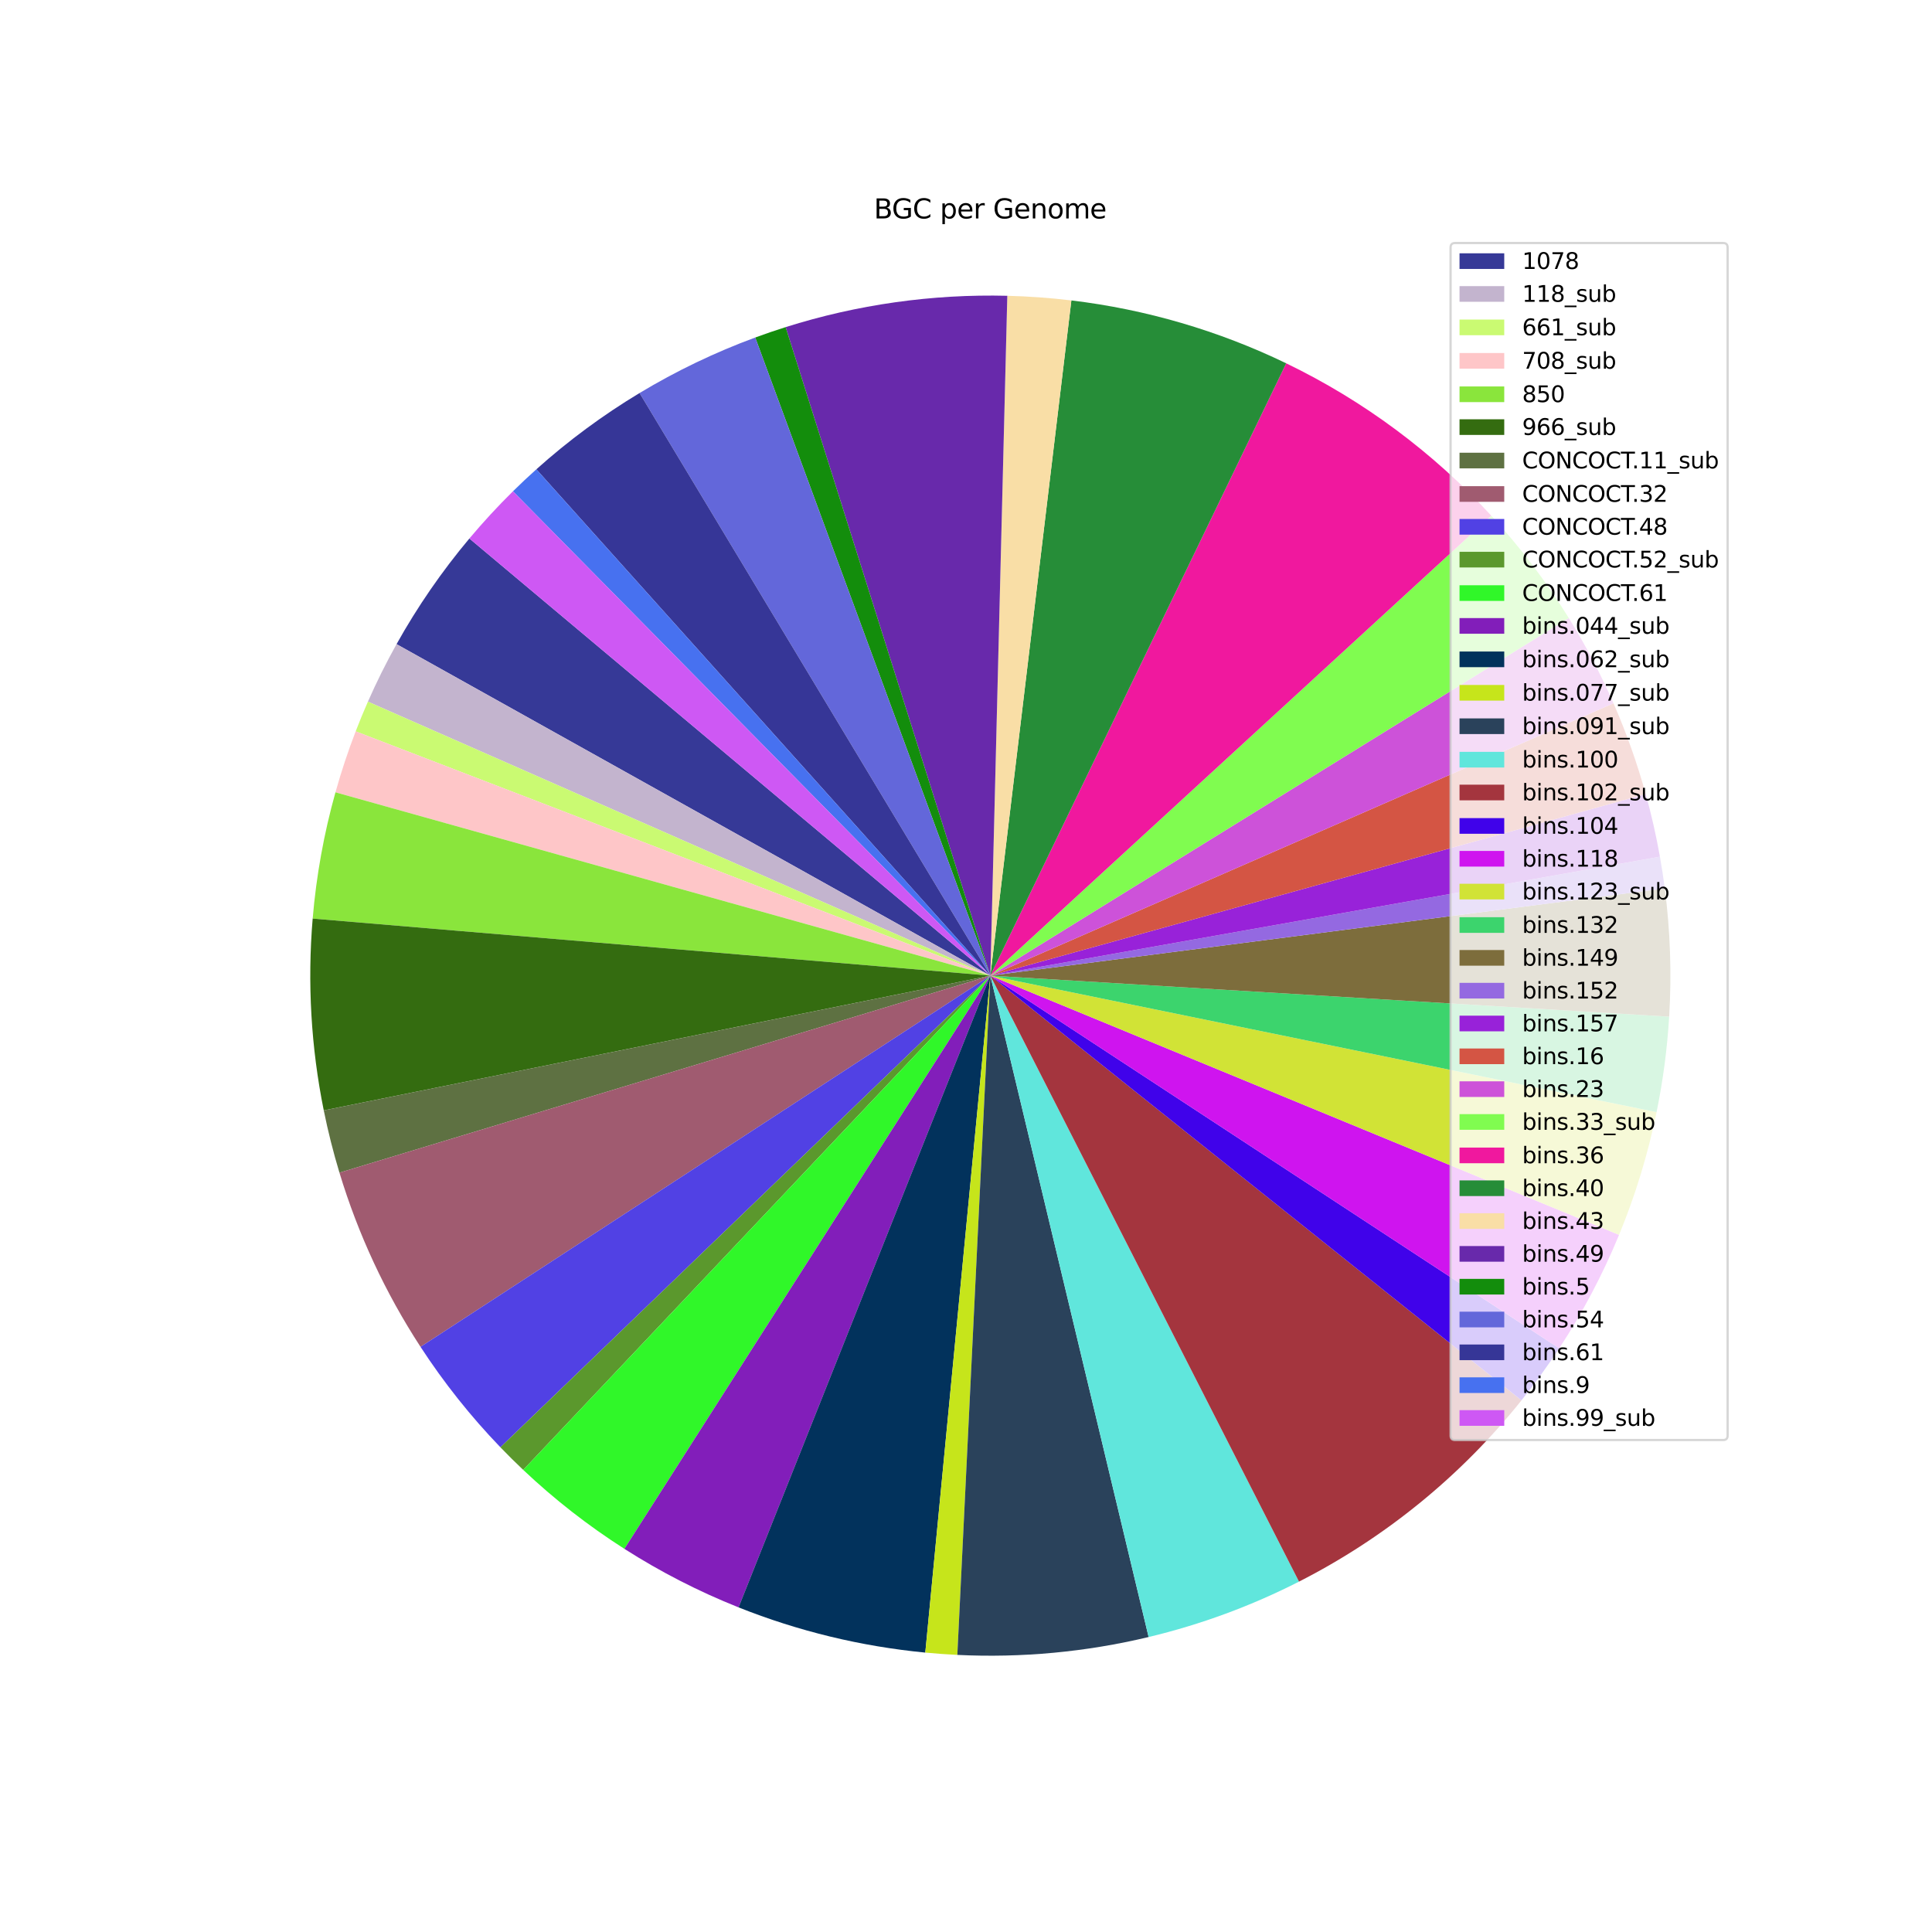 <?xml version="1.0" encoding="utf-8" standalone="no"?>
<!DOCTYPE svg PUBLIC "-//W3C//DTD SVG 1.1//EN"
  "http://www.w3.org/Graphics/SVG/1.1/DTD/svg11.dtd">
<svg xmlns:xlink="http://www.w3.org/1999/xlink" width="864pt" height="864pt" viewBox="0 0 864 864" xmlns="http://www.w3.org/2000/svg" version="1.1">
 <defs>
  <style type="text/css">*{stroke-linejoin: round; stroke-linecap: butt}</style>
 </defs>
 <g id="figure_1">
  <g id="patch_1">
   <path d="M 0 864 
L 864 864 
L 864 0 
L 0 0 
z
" style="fill: #ffffff"/>
  </g>
  <g id="axes_1">
   <g id="patch_2">
    <path d="M 209.911 240.823 
C 203.753 248.162 197.945 255.787 192.507 263.674 
C 187.069 271.562 182.007 279.701 177.337 288.066 
L 442.886 436.312 
L 209.911 240.823 
z
" style="fill: #363997"/>
   </g>
   <g id="patch_3">
    <path d="M 177.337 288.066 
C 175.002 292.248 172.767 296.484 170.632 300.772 
C 168.498 305.059 166.465 309.397 164.535 313.78 
L 442.886 436.312 
L 177.337 288.066 
z
" style="fill: #c3b4ce"/>
   </g>
   <g id="patch_4">
    <path d="M 164.535 313.78 
C 163.57 315.972 162.632 318.175 161.719 320.389 
C 160.806 322.603 159.919 324.827 159.059 327.062 
L 442.886 436.312 
L 164.535 313.78 
z
" style="fill: #cafa72"/>
   </g>
   <g id="patch_5">
    <path d="M 159.059 327.062 
C 157.339 331.532 155.724 336.041 154.217 340.587 
C 152.709 345.133 151.309 349.714 150.018 354.326 
L 442.886 436.312 
L 159.059 327.062 
z
" style="fill: #fec6c8"/>
   </g>
   <g id="patch_6">
    <path d="M 150.018 354.326 
C 147.436 363.552 145.29 372.894 143.59 382.322 
C 141.889 391.75 140.635 401.253 139.831 410.8 
L 442.886 436.312 
L 150.018 354.326 
z
" style="fill: #8ae53c"/>
   </g>
   <g id="patch_7">
    <path d="M 139.831 410.8 
C 138.625 425.123 138.436 439.513 139.266 453.863 
C 140.095 468.212 141.941 482.485 144.789 496.574 
L 442.886 436.312 
L 139.831 410.8 
z
" style="fill: #346c10"/>
   </g>
   <g id="patch_8">
    <path d="M 144.789 496.574 
C 145.738 501.268 146.798 505.94 147.968 510.584 
C 149.137 515.229 150.416 519.845 151.804 524.429 
L 442.886 436.312 
L 144.789 496.574 
z
" style="fill: #5e7142"/>
   </g>
   <g id="patch_9">
    <path d="M 151.804 524.429 
C 155.969 538.186 161.103 551.63 167.169 564.661 
C 173.235 577.692 180.217 590.276 188.063 602.32 
L 442.886 436.312 
L 151.804 524.429 
z
" style="fill: #a05b70"/>
   </g>
   <g id="patch_10">
    <path d="M 188.063 602.32 
C 193.292 610.347 198.898 618.122 204.861 625.62 
C 210.825 633.118 217.139 640.33 223.783 647.232 
L 442.886 436.312 
L 188.063 602.32 
z
" style="fill: #5141e4"/>
   </g>
   <g id="patch_11">
    <path d="M 223.783 647.232 
C 225.444 648.957 227.125 650.663 228.826 652.348 
C 230.527 654.034 232.248 655.699 233.988 657.344 
L 442.886 436.312 
L 223.783 647.232 
z
" style="fill: #5b982d"/>
   </g>
   <g id="patch_12">
    <path d="M 233.988 657.344 
C 240.951 663.924 248.22 670.172 255.773 676.066 
C 263.325 681.96 271.152 687.494 279.227 692.65 
L 442.886 436.312 
L 233.988 657.344 
z
" style="fill: #30f729"/>
   </g>
   <g id="patch_13">
    <path d="M 279.227 692.65 
C 287.301 697.805 295.615 702.576 304.14 706.947 
C 312.665 711.317 321.392 715.283 330.292 718.829 
L 442.886 436.312 
L 279.227 692.65 
z
" style="fill: #821eba"/>
   </g>
   <g id="patch_14">
    <path d="M 330.292 718.829 
C 343.644 724.151 357.357 728.519 371.327 731.901 
C 385.297 735.283 399.489 737.67 413.797 739.045 
L 442.886 436.312 
L 330.292 718.829 
z
" style="fill: #02325c"/>
   </g>
   <g id="patch_15">
    <path d="M 413.797 739.045 
C 416.18 739.274 418.567 739.475 420.955 739.648 
C 423.343 739.82 425.734 739.965 428.126 740.081 
L 442.886 436.312 
L 413.797 739.045 
z
" style="fill: #c6e51b"/>
   </g>
   <g id="patch_16">
    <path d="M 428.126 740.081 
C 442.482 740.779 456.87 740.458 471.182 739.121 
C 485.493 737.783 499.691 735.433 513.67 732.088 
L 442.886 436.312 
L 428.126 740.081 
z
" style="fill: #2a425b"/>
   </g>
   <g id="patch_17">
    <path d="M 513.67 732.088 
C 525.318 729.3 536.79 725.827 548.028 721.687 
C 559.266 717.546 570.25 712.746 580.922 707.31 
L 442.886 436.312 
L 513.67 732.088 
z
" style="fill: #60e6dc"/>
   </g>
   <g id="patch_18">
    <path d="M 580.922 707.31 
C 600.144 697.519 618.269 685.711 634.992 672.085 
C 651.716 658.459 666.942 643.092 680.414 626.244 
L 442.886 436.312 
L 580.922 707.31 
z
" style="fill: #a4353e"/>
   </g>
   <g id="patch_19">
    <path d="M 680.414 626.244 
C 683.405 622.504 686.307 618.693 689.118 614.815 
C 691.929 610.938 694.648 606.994 697.273 602.988 
L 442.886 436.312 
L 680.414 626.244 
z
" style="fill: #4002ea"/>
   </g>
   <g id="patch_20">
    <path d="M 697.273 602.988 
C 702.524 594.975 707.392 586.718 711.863 578.245 
C 716.334 569.772 720.402 561.093 724.054 552.236 
L 442.886 436.312 
L 697.273 602.988 
z
" style="fill: #cf14ef"/>
   </g>
   <g id="patch_21">
    <path d="M 724.054 552.236 
C 727.706 543.379 730.937 534.354 733.737 525.192 
C 736.536 516.03 738.902 506.741 740.825 497.356 
L 442.886 436.312 
L 724.054 552.236 
z
" style="fill: #d1e336"/>
   </g>
   <g id="patch_22">
    <path d="M 740.825 497.356 
C 742.267 490.318 743.459 483.23 744.399 476.108 
C 745.339 468.985 746.026 461.831 746.46 454.66 
L 442.886 436.312 
L 740.825 497.356 
z
" style="fill: #3cd46d"/>
   </g>
   <g id="patch_23">
    <path d="M 746.46 454.66 
C 747.038 445.097 747.164 435.512 746.837 425.938 
C 746.51 416.363 745.731 406.809 744.502 397.308 
L 442.886 436.312 
L 746.46 454.66 
z
" style="fill: #7d6d3c"/>
   </g>
   <g id="patch_24">
    <path d="M 744.502 397.308 
C 744.195 394.933 743.86 392.562 743.497 390.195 
C 743.134 387.828 742.743 385.466 742.324 383.108 
L 442.886 436.312 
L 744.502 397.308 
z
" style="fill: #9469e1"/>
   </g>
   <g id="patch_25">
    <path d="M 742.324 383.108 
C 741.486 378.392 740.537 373.697 739.477 369.027 
C 738.418 364.356 737.248 359.711 735.969 355.095 
L 442.886 436.312 
L 742.324 383.108 
z
" style="fill: #9822d9"/>
   </g>
   <g id="patch_26">
    <path d="M 735.969 355.095 
C 734.05 348.172 731.887 341.318 729.483 334.548 
C 727.079 327.777 724.436 321.094 721.558 314.511 
L 442.886 436.312 
L 735.969 355.095 
z
" style="fill: #d45544"/>
   </g>
   <g id="patch_27">
    <path d="M 721.558 314.511 
C 718.681 307.928 715.571 301.449 712.235 295.086 
C 708.899 288.723 705.338 282.48 701.56 276.369 
L 442.886 436.312 
L 721.558 314.511 
z
" style="fill: #cd52d9"/>
   </g>
   <g id="patch_28">
    <path d="M 701.56 276.369 
C 696.521 268.221 691.101 260.315 685.316 252.679 
C 679.532 245.042 673.39 237.683 666.91 230.626 
L 442.886 436.312 
L 701.56 276.369 
z
" style="fill: #80fc50"/>
   </g>
   <g id="patch_29">
    <path d="M 666.91 230.626 
C 653.945 216.504 639.673 203.64 624.285 192.206 
C 608.898 180.771 592.463 170.817 575.202 162.476 
L 442.886 436.312 
L 666.91 230.626 
z
" style="fill: #f0189e"/>
   </g>
   <g id="patch_30">
    <path d="M 575.202 162.476 
C 560.101 155.179 544.422 149.144 528.325 144.433 
C 512.229 139.721 495.77 136.349 479.118 134.351 
L 442.886 436.312 
L 575.202 162.476 
z
" style="fill: #268d38"/>
   </g>
   <g id="patch_31">
    <path d="M 479.118 134.351 
C 474.363 133.78 469.595 133.322 464.818 132.977 
C 460.041 132.631 455.256 132.399 450.469 132.279 
L 442.886 436.312 
L 479.118 134.351 
z
" style="fill: #f9dea6"/>
   </g>
   <g id="patch_32">
    <path d="M 450.469 132.279 
C 433.702 131.861 416.93 132.831 400.323 135.178 
C 383.716 137.525 367.332 141.242 351.338 146.291 
L 442.886 436.312 
L 450.469 132.279 
z
" style="fill: #6829ab"/>
   </g>
   <g id="patch_33">
    <path d="M 351.338 146.291 
C 349.055 147.012 346.78 147.759 344.514 148.534 
C 342.248 149.308 339.991 150.11 337.744 150.938 
L 442.886 436.312 
L 351.338 146.291 
z
" style="fill: #138d0c"/>
   </g>
   <g id="patch_34">
    <path d="M 337.744 150.938 
C 328.755 154.25 319.927 157.985 311.29 162.13 
C 302.653 166.275 294.217 170.826 286.01 175.768 
L 442.886 436.312 
L 337.744 150.938 
z
" style="fill: #6367da"/>
   </g>
   <g id="patch_35">
    <path d="M 286.01 175.768 
C 277.803 180.71 269.833 186.037 262.129 191.731 
C 254.424 197.424 246.993 203.479 239.86 209.875 
L 442.886 436.312 
L 286.01 175.768 
z
" style="fill: #363697"/>
   </g>
   <g id="patch_36">
    <path d="M 239.86 209.875 
C 238.078 211.473 236.314 213.093 234.569 214.733 
C 232.824 216.373 231.099 218.034 229.394 219.715 
L 442.886 436.312 
L 239.86 209.875 
z
" style="fill: #4771f0"/>
   </g>
   <g id="patch_37">
    <path d="M 229.394 219.715 
C 225.983 223.077 222.651 226.519 219.403 230.039 
C 216.155 233.558 212.99 237.154 209.911 240.823 
L 442.886 436.312 
L 229.394 219.715 
z
" style="fill: #ce58f4"/>
   </g>
   <g id="matplotlib.axis_1"/>
   <g id="matplotlib.axis_2"/>
   <g id="text_1">
    <!-- BGC per Genome -->
    <g transform="translate(390.817 97.68)scale(0.12 -0.12)">
     <defs>
      <path id="DejaVuSans-42" d="M 1259 2228 
L 1259 519 
L 2272 519 
Q 2781 519 3026 730 
Q 3272 941 3272 1375 
Q 3272 1813 3026 2020 
Q 2781 2228 2272 2228 
L 1259 2228 
z
M 1259 4147 
L 1259 2741 
L 2194 2741 
Q 2656 2741 2882 2914 
Q 3109 3088 3109 3444 
Q 3109 3797 2882 3972 
Q 2656 4147 2194 4147 
L 1259 4147 
z
M 628 4666 
L 2241 4666 
Q 2963 4666 3353 4366 
Q 3744 4066 3744 3513 
Q 3744 3084 3544 2831 
Q 3344 2578 2956 2516 
Q 3422 2416 3680 2098 
Q 3938 1781 3938 1306 
Q 3938 681 3513 340 
Q 3088 0 2303 0 
L 628 0 
L 628 4666 
z
" transform="scale(0.016)"/>
      <path id="DejaVuSans-47" d="M 3809 666 
L 3809 1919 
L 2778 1919 
L 2778 2438 
L 4434 2438 
L 4434 434 
Q 4069 175 3628 42 
Q 3188 -91 2688 -91 
Q 1594 -91 976 548 
Q 359 1188 359 2328 
Q 359 3472 976 4111 
Q 1594 4750 2688 4750 
Q 3144 4750 3555 4637 
Q 3966 4525 4313 4306 
L 4313 3634 
Q 3963 3931 3569 4081 
Q 3175 4231 2741 4231 
Q 1884 4231 1454 3753 
Q 1025 3275 1025 2328 
Q 1025 1384 1454 906 
Q 1884 428 2741 428 
Q 3075 428 3337 486 
Q 3600 544 3809 666 
z
" transform="scale(0.016)"/>
      <path id="DejaVuSans-43" d="M 4122 4306 
L 4122 3641 
Q 3803 3938 3442 4084 
Q 3081 4231 2675 4231 
Q 1875 4231 1450 3742 
Q 1025 3253 1025 2328 
Q 1025 1406 1450 917 
Q 1875 428 2675 428 
Q 3081 428 3442 575 
Q 3803 722 4122 1019 
L 4122 359 
Q 3791 134 3420 21 
Q 3050 -91 2638 -91 
Q 1578 -91 968 557 
Q 359 1206 359 2328 
Q 359 3453 968 4101 
Q 1578 4750 2638 4750 
Q 3056 4750 3426 4639 
Q 3797 4528 4122 4306 
z
" transform="scale(0.016)"/>
      <path id="DejaVuSans-20" transform="scale(0.016)"/>
      <path id="DejaVuSans-70" d="M 1159 525 
L 1159 -1331 
L 581 -1331 
L 581 3500 
L 1159 3500 
L 1159 2969 
Q 1341 3281 1617 3432 
Q 1894 3584 2278 3584 
Q 2916 3584 3314 3078 
Q 3713 2572 3713 1747 
Q 3713 922 3314 415 
Q 2916 -91 2278 -91 
Q 1894 -91 1617 61 
Q 1341 213 1159 525 
z
M 3116 1747 
Q 3116 2381 2855 2742 
Q 2594 3103 2138 3103 
Q 1681 3103 1420 2742 
Q 1159 2381 1159 1747 
Q 1159 1113 1420 752 
Q 1681 391 2138 391 
Q 2594 391 2855 752 
Q 3116 1113 3116 1747 
z
" transform="scale(0.016)"/>
      <path id="DejaVuSans-65" d="M 3597 1894 
L 3597 1613 
L 953 1613 
Q 991 1019 1311 708 
Q 1631 397 2203 397 
Q 2534 397 2845 478 
Q 3156 559 3463 722 
L 3463 178 
Q 3153 47 2828 -22 
Q 2503 -91 2169 -91 
Q 1331 -91 842 396 
Q 353 884 353 1716 
Q 353 2575 817 3079 
Q 1281 3584 2069 3584 
Q 2775 3584 3186 3129 
Q 3597 2675 3597 1894 
z
M 3022 2063 
Q 3016 2534 2758 2815 
Q 2500 3097 2075 3097 
Q 1594 3097 1305 2825 
Q 1016 2553 972 2059 
L 3022 2063 
z
" transform="scale(0.016)"/>
      <path id="DejaVuSans-72" d="M 2631 2963 
Q 2534 3019 2420 3045 
Q 2306 3072 2169 3072 
Q 1681 3072 1420 2755 
Q 1159 2438 1159 1844 
L 1159 0 
L 581 0 
L 581 3500 
L 1159 3500 
L 1159 2956 
Q 1341 3275 1631 3429 
Q 1922 3584 2338 3584 
Q 2397 3584 2469 3576 
Q 2541 3569 2628 3553 
L 2631 2963 
z
" transform="scale(0.016)"/>
      <path id="DejaVuSans-6e" d="M 3513 2113 
L 3513 0 
L 2938 0 
L 2938 2094 
Q 2938 2591 2744 2837 
Q 2550 3084 2163 3084 
Q 1697 3084 1428 2787 
Q 1159 2491 1159 1978 
L 1159 0 
L 581 0 
L 581 3500 
L 1159 3500 
L 1159 2956 
Q 1366 3272 1645 3428 
Q 1925 3584 2291 3584 
Q 2894 3584 3203 3211 
Q 3513 2838 3513 2113 
z
" transform="scale(0.016)"/>
      <path id="DejaVuSans-6f" d="M 1959 3097 
Q 1497 3097 1228 2736 
Q 959 2375 959 1747 
Q 959 1119 1226 758 
Q 1494 397 1959 397 
Q 2419 397 2687 759 
Q 2956 1122 2956 1747 
Q 2956 2369 2687 2733 
Q 2419 3097 1959 3097 
z
M 1959 3584 
Q 2709 3584 3137 3096 
Q 3566 2609 3566 1747 
Q 3566 888 3137 398 
Q 2709 -91 1959 -91 
Q 1206 -91 779 398 
Q 353 888 353 1747 
Q 353 2609 779 3096 
Q 1206 3584 1959 3584 
z
" transform="scale(0.016)"/>
      <path id="DejaVuSans-6d" d="M 3328 2828 
Q 3544 3216 3844 3400 
Q 4144 3584 4550 3584 
Q 5097 3584 5394 3201 
Q 5691 2819 5691 2113 
L 5691 0 
L 5113 0 
L 5113 2094 
Q 5113 2597 4934 2840 
Q 4756 3084 4391 3084 
Q 3944 3084 3684 2787 
Q 3425 2491 3425 1978 
L 3425 0 
L 2847 0 
L 2847 2094 
Q 2847 2600 2669 2842 
Q 2491 3084 2119 3084 
Q 1678 3084 1418 2786 
Q 1159 2488 1159 1978 
L 1159 0 
L 581 0 
L 581 3500 
L 1159 3500 
L 1159 2956 
Q 1356 3278 1631 3431 
Q 1906 3584 2284 3584 
Q 2666 3584 2933 3390 
Q 3200 3197 3328 2828 
z
" transform="scale(0.016)"/>
     </defs>
     <use xlink:href="#DejaVuSans-42"/>
     <use xlink:href="#DejaVuSans-47" x="66.854"/>
     <use xlink:href="#DejaVuSans-43" x="144.344"/>
     <use xlink:href="#DejaVuSans-20" x="214.168"/>
     <use xlink:href="#DejaVuSans-70" x="245.955"/>
     <use xlink:href="#DejaVuSans-65" x="309.432"/>
     <use xlink:href="#DejaVuSans-72" x="370.955"/>
     <use xlink:href="#DejaVuSans-20" x="412.068"/>
     <use xlink:href="#DejaVuSans-47" x="443.855"/>
     <use xlink:href="#DejaVuSans-65" x="521.346"/>
     <use xlink:href="#DejaVuSans-6e" x="582.869"/>
     <use xlink:href="#DejaVuSans-6f" x="646.248"/>
     <use xlink:href="#DejaVuSans-6d" x="707.43"/>
     <use xlink:href="#DejaVuSans-65" x="804.842"/>
    </g>
   </g>
   <g id="legend_1">
    <g id="patch_38">
     <path d="M 650.708 643.986 
L 770.6 643.986 
Q 772.6 643.986 772.6 641.986 
L 772.6 110.68 
Q 772.6 108.68 770.6 108.68 
L 650.708 108.68 
Q 648.708 108.68 648.708 110.68 
L 648.708 641.986 
Q 648.708 643.986 650.708 643.986 
z
" style="fill: #ffffff; opacity: 0.8; stroke: #cccccc; stroke-linejoin: miter"/>
    </g>
    <g id="patch_39">
     <path d="M 652.708 120.278 
L 672.708 120.278 
L 672.708 113.278 
L 652.708 113.278 
z
" style="fill: #363997"/>
    </g>
    <g id="text_2">
     <!-- 1078 -->
     <g transform="translate(680.708 120.278)scale(0.1 -0.1)">
      <defs>
       <path id="DejaVuSans-31" d="M 794 531 
L 1825 531 
L 1825 4091 
L 703 3866 
L 703 4441 
L 1819 4666 
L 2450 4666 
L 2450 531 
L 3481 531 
L 3481 0 
L 794 0 
L 794 531 
z
" transform="scale(0.016)"/>
       <path id="DejaVuSans-30" d="M 2034 4250 
Q 1547 4250 1301 3770 
Q 1056 3291 1056 2328 
Q 1056 1369 1301 889 
Q 1547 409 2034 409 
Q 2525 409 2770 889 
Q 3016 1369 3016 2328 
Q 3016 3291 2770 3770 
Q 2525 4250 2034 4250 
z
M 2034 4750 
Q 2819 4750 3233 4129 
Q 3647 3509 3647 2328 
Q 3647 1150 3233 529 
Q 2819 -91 2034 -91 
Q 1250 -91 836 529 
Q 422 1150 422 2328 
Q 422 3509 836 4129 
Q 1250 4750 2034 4750 
z
" transform="scale(0.016)"/>
       <path id="DejaVuSans-37" d="M 525 4666 
L 3525 4666 
L 3525 4397 
L 1831 0 
L 1172 0 
L 2766 4134 
L 525 4134 
L 525 4666 
z
" transform="scale(0.016)"/>
       <path id="DejaVuSans-38" d="M 2034 2216 
Q 1584 2216 1326 1975 
Q 1069 1734 1069 1313 
Q 1069 891 1326 650 
Q 1584 409 2034 409 
Q 2484 409 2743 651 
Q 3003 894 3003 1313 
Q 3003 1734 2745 1975 
Q 2488 2216 2034 2216 
z
M 1403 2484 
Q 997 2584 770 2862 
Q 544 3141 544 3541 
Q 544 4100 942 4425 
Q 1341 4750 2034 4750 
Q 2731 4750 3128 4425 
Q 3525 4100 3525 3541 
Q 3525 3141 3298 2862 
Q 3072 2584 2669 2484 
Q 3125 2378 3379 2068 
Q 3634 1759 3634 1313 
Q 3634 634 3220 271 
Q 2806 -91 2034 -91 
Q 1263 -91 848 271 
Q 434 634 434 1313 
Q 434 1759 690 2068 
Q 947 2378 1403 2484 
z
M 1172 3481 
Q 1172 3119 1398 2916 
Q 1625 2713 2034 2713 
Q 2441 2713 2670 2916 
Q 2900 3119 2900 3481 
Q 2900 3844 2670 4047 
Q 2441 4250 2034 4250 
Q 1625 4250 1398 4047 
Q 1172 3844 1172 3481 
z
" transform="scale(0.016)"/>
      </defs>
      <use xlink:href="#DejaVuSans-31"/>
      <use xlink:href="#DejaVuSans-30" x="63.623"/>
      <use xlink:href="#DejaVuSans-37" x="127.246"/>
      <use xlink:href="#DejaVuSans-38" x="190.869"/>
     </g>
    </g>
    <g id="patch_40">
     <path d="M 652.708 134.957 
L 672.708 134.957 
L 672.708 127.957 
L 652.708 127.957 
z
" style="fill: #c3b4ce"/>
    </g>
    <g id="text_3">
     <!-- 118_sub -->
     <g transform="translate(680.708 134.957)scale(0.1 -0.1)">
      <defs>
       <path id="DejaVuSans-5f" d="M 3263 -1063 
L 3263 -1509 
L -63 -1509 
L -63 -1063 
L 3263 -1063 
z
" transform="scale(0.016)"/>
       <path id="DejaVuSans-73" d="M 2834 3397 
L 2834 2853 
Q 2591 2978 2328 3040 
Q 2066 3103 1784 3103 
Q 1356 3103 1142 2972 
Q 928 2841 928 2578 
Q 928 2378 1081 2264 
Q 1234 2150 1697 2047 
L 1894 2003 
Q 2506 1872 2764 1633 
Q 3022 1394 3022 966 
Q 3022 478 2636 193 
Q 2250 -91 1575 -91 
Q 1294 -91 989 -36 
Q 684 19 347 128 
L 347 722 
Q 666 556 975 473 
Q 1284 391 1588 391 
Q 1994 391 2212 530 
Q 2431 669 2431 922 
Q 2431 1156 2273 1281 
Q 2116 1406 1581 1522 
L 1381 1569 
Q 847 1681 609 1914 
Q 372 2147 372 2553 
Q 372 3047 722 3315 
Q 1072 3584 1716 3584 
Q 2034 3584 2315 3537 
Q 2597 3491 2834 3397 
z
" transform="scale(0.016)"/>
       <path id="DejaVuSans-75" d="M 544 1381 
L 544 3500 
L 1119 3500 
L 1119 1403 
Q 1119 906 1312 657 
Q 1506 409 1894 409 
Q 2359 409 2629 706 
Q 2900 1003 2900 1516 
L 2900 3500 
L 3475 3500 
L 3475 0 
L 2900 0 
L 2900 538 
Q 2691 219 2414 64 
Q 2138 -91 1772 -91 
Q 1169 -91 856 284 
Q 544 659 544 1381 
z
M 1991 3584 
L 1991 3584 
z
" transform="scale(0.016)"/>
       <path id="DejaVuSans-62" d="M 3116 1747 
Q 3116 2381 2855 2742 
Q 2594 3103 2138 3103 
Q 1681 3103 1420 2742 
Q 1159 2381 1159 1747 
Q 1159 1113 1420 752 
Q 1681 391 2138 391 
Q 2594 391 2855 752 
Q 3116 1113 3116 1747 
z
M 1159 2969 
Q 1341 3281 1617 3432 
Q 1894 3584 2278 3584 
Q 2916 3584 3314 3078 
Q 3713 2572 3713 1747 
Q 3713 922 3314 415 
Q 2916 -91 2278 -91 
Q 1894 -91 1617 61 
Q 1341 213 1159 525 
L 1159 0 
L 581 0 
L 581 4863 
L 1159 4863 
L 1159 2969 
z
" transform="scale(0.016)"/>
      </defs>
      <use xlink:href="#DejaVuSans-31"/>
      <use xlink:href="#DejaVuSans-31" x="63.623"/>
      <use xlink:href="#DejaVuSans-38" x="127.246"/>
      <use xlink:href="#DejaVuSans-5f" x="190.869"/>
      <use xlink:href="#DejaVuSans-73" x="240.869"/>
      <use xlink:href="#DejaVuSans-75" x="292.969"/>
      <use xlink:href="#DejaVuSans-62" x="356.348"/>
     </g>
    </g>
    <g id="patch_41">
     <path d="M 652.708 149.913 
L 672.708 149.913 
L 672.708 142.913 
L 652.708 142.913 
z
" style="fill: #cafa72"/>
    </g>
    <g id="text_4">
     <!-- 661_sub -->
     <g transform="translate(680.708 149.913)scale(0.1 -0.1)">
      <defs>
       <path id="DejaVuSans-36" d="M 2113 2584 
Q 1688 2584 1439 2293 
Q 1191 2003 1191 1497 
Q 1191 994 1439 701 
Q 1688 409 2113 409 
Q 2538 409 2786 701 
Q 3034 994 3034 1497 
Q 3034 2003 2786 2293 
Q 2538 2584 2113 2584 
z
M 3366 4563 
L 3366 3988 
Q 3128 4100 2886 4159 
Q 2644 4219 2406 4219 
Q 1781 4219 1451 3797 
Q 1122 3375 1075 2522 
Q 1259 2794 1537 2939 
Q 1816 3084 2150 3084 
Q 2853 3084 3261 2657 
Q 3669 2231 3669 1497 
Q 3669 778 3244 343 
Q 2819 -91 2113 -91 
Q 1303 -91 875 529 
Q 447 1150 447 2328 
Q 447 3434 972 4092 
Q 1497 4750 2381 4750 
Q 2619 4750 2861 4703 
Q 3103 4656 3366 4563 
z
" transform="scale(0.016)"/>
      </defs>
      <use xlink:href="#DejaVuSans-36"/>
      <use xlink:href="#DejaVuSans-36" x="63.623"/>
      <use xlink:href="#DejaVuSans-31" x="127.246"/>
      <use xlink:href="#DejaVuSans-5f" x="190.869"/>
      <use xlink:href="#DejaVuSans-73" x="240.869"/>
      <use xlink:href="#DejaVuSans-75" x="292.969"/>
      <use xlink:href="#DejaVuSans-62" x="356.348"/>
     </g>
    </g>
    <g id="patch_42">
     <path d="M 652.708 164.869 
L 672.708 164.869 
L 672.708 157.869 
L 652.708 157.869 
z
" style="fill: #fec6c8"/>
    </g>
    <g id="text_5">
     <!-- 708_sub -->
     <g transform="translate(680.708 164.869)scale(0.1 -0.1)">
      <use xlink:href="#DejaVuSans-37"/>
      <use xlink:href="#DejaVuSans-30" x="63.623"/>
      <use xlink:href="#DejaVuSans-38" x="127.246"/>
      <use xlink:href="#DejaVuSans-5f" x="190.869"/>
      <use xlink:href="#DejaVuSans-73" x="240.869"/>
      <use xlink:href="#DejaVuSans-75" x="292.969"/>
      <use xlink:href="#DejaVuSans-62" x="356.348"/>
     </g>
    </g>
    <g id="patch_43">
     <path d="M 652.708 179.825 
L 672.708 179.825 
L 672.708 172.825 
L 652.708 172.825 
z
" style="fill: #8ae53c"/>
    </g>
    <g id="text_6">
     <!-- 850 -->
     <g transform="translate(680.708 179.825)scale(0.1 -0.1)">
      <defs>
       <path id="DejaVuSans-35" d="M 691 4666 
L 3169 4666 
L 3169 4134 
L 1269 4134 
L 1269 2991 
Q 1406 3038 1543 3061 
Q 1681 3084 1819 3084 
Q 2600 3084 3056 2656 
Q 3513 2228 3513 1497 
Q 3513 744 3044 326 
Q 2575 -91 1722 -91 
Q 1428 -91 1123 -41 
Q 819 9 494 109 
L 494 744 
Q 775 591 1075 516 
Q 1375 441 1709 441 
Q 2250 441 2565 725 
Q 2881 1009 2881 1497 
Q 2881 1984 2565 2268 
Q 2250 2553 1709 2553 
Q 1456 2553 1204 2497 
Q 953 2441 691 2322 
L 691 4666 
z
" transform="scale(0.016)"/>
      </defs>
      <use xlink:href="#DejaVuSans-38"/>
      <use xlink:href="#DejaVuSans-35" x="63.623"/>
      <use xlink:href="#DejaVuSans-30" x="127.246"/>
     </g>
    </g>
    <g id="patch_44">
     <path d="M 652.708 194.503 
L 672.708 194.503 
L 672.708 187.503 
L 652.708 187.503 
z
" style="fill: #346c10"/>
    </g>
    <g id="text_7">
     <!-- 966_sub -->
     <g transform="translate(680.708 194.503)scale(0.1 -0.1)">
      <defs>
       <path id="DejaVuSans-39" d="M 703 97 
L 703 672 
Q 941 559 1184 500 
Q 1428 441 1663 441 
Q 2288 441 2617 861 
Q 2947 1281 2994 2138 
Q 2813 1869 2534 1725 
Q 2256 1581 1919 1581 
Q 1219 1581 811 2004 
Q 403 2428 403 3163 
Q 403 3881 828 4315 
Q 1253 4750 1959 4750 
Q 2769 4750 3195 4129 
Q 3622 3509 3622 2328 
Q 3622 1225 3098 567 
Q 2575 -91 1691 -91 
Q 1453 -91 1209 -44 
Q 966 3 703 97 
z
M 1959 2075 
Q 2384 2075 2632 2365 
Q 2881 2656 2881 3163 
Q 2881 3666 2632 3958 
Q 2384 4250 1959 4250 
Q 1534 4250 1286 3958 
Q 1038 3666 1038 3163 
Q 1038 2656 1286 2365 
Q 1534 2075 1959 2075 
z
" transform="scale(0.016)"/>
      </defs>
      <use xlink:href="#DejaVuSans-39"/>
      <use xlink:href="#DejaVuSans-36" x="63.623"/>
      <use xlink:href="#DejaVuSans-36" x="127.246"/>
      <use xlink:href="#DejaVuSans-5f" x="190.869"/>
      <use xlink:href="#DejaVuSans-73" x="240.869"/>
      <use xlink:href="#DejaVuSans-75" x="292.969"/>
      <use xlink:href="#DejaVuSans-62" x="356.348"/>
     </g>
    </g>
    <g id="patch_45">
     <path d="M 652.708 209.46 
L 672.708 209.46 
L 672.708 202.46 
L 652.708 202.46 
z
" style="fill: #5e7142"/>
    </g>
    <g id="text_8">
     <!-- CONCOCT.11_sub -->
     <g transform="translate(680.708 209.46)scale(0.1 -0.1)">
      <defs>
       <path id="DejaVuSans-4f" d="M 2522 4238 
Q 1834 4238 1429 3725 
Q 1025 3213 1025 2328 
Q 1025 1447 1429 934 
Q 1834 422 2522 422 
Q 3209 422 3611 934 
Q 4013 1447 4013 2328 
Q 4013 3213 3611 3725 
Q 3209 4238 2522 4238 
z
M 2522 4750 
Q 3503 4750 4090 4092 
Q 4678 3434 4678 2328 
Q 4678 1225 4090 567 
Q 3503 -91 2522 -91 
Q 1538 -91 948 565 
Q 359 1222 359 2328 
Q 359 3434 948 4092 
Q 1538 4750 2522 4750 
z
" transform="scale(0.016)"/>
       <path id="DejaVuSans-4e" d="M 628 4666 
L 1478 4666 
L 3547 763 
L 3547 4666 
L 4159 4666 
L 4159 0 
L 3309 0 
L 1241 3903 
L 1241 0 
L 628 0 
L 628 4666 
z
" transform="scale(0.016)"/>
       <path id="DejaVuSans-54" d="M -19 4666 
L 3928 4666 
L 3928 4134 
L 2272 4134 
L 2272 0 
L 1638 0 
L 1638 4134 
L -19 4134 
L -19 4666 
z
" transform="scale(0.016)"/>
       <path id="DejaVuSans-2e" d="M 684 794 
L 1344 794 
L 1344 0 
L 684 0 
L 684 794 
z
" transform="scale(0.016)"/>
      </defs>
      <use xlink:href="#DejaVuSans-43"/>
      <use xlink:href="#DejaVuSans-4f" x="69.824"/>
      <use xlink:href="#DejaVuSans-4e" x="148.535"/>
      <use xlink:href="#DejaVuSans-43" x="223.34"/>
      <use xlink:href="#DejaVuSans-4f" x="293.164"/>
      <use xlink:href="#DejaVuSans-43" x="371.875"/>
      <use xlink:href="#DejaVuSans-54" x="441.699"/>
      <use xlink:href="#DejaVuSans-2e" x="490.908"/>
      <use xlink:href="#DejaVuSans-31" x="522.695"/>
      <use xlink:href="#DejaVuSans-31" x="586.318"/>
      <use xlink:href="#DejaVuSans-5f" x="649.941"/>
      <use xlink:href="#DejaVuSans-73" x="699.941"/>
      <use xlink:href="#DejaVuSans-75" x="752.041"/>
      <use xlink:href="#DejaVuSans-62" x="815.42"/>
     </g>
    </g>
    <g id="patch_46">
     <path d="M 652.708 224.416 
L 672.708 224.416 
L 672.708 217.416 
L 652.708 217.416 
z
" style="fill: #a05b70"/>
    </g>
    <g id="text_9">
     <!-- CONCOCT.32 -->
     <g transform="translate(680.708 224.416)scale(0.1 -0.1)">
      <defs>
       <path id="DejaVuSans-33" d="M 2597 2516 
Q 3050 2419 3304 2112 
Q 3559 1806 3559 1356 
Q 3559 666 3084 287 
Q 2609 -91 1734 -91 
Q 1441 -91 1130 -33 
Q 819 25 488 141 
L 488 750 
Q 750 597 1062 519 
Q 1375 441 1716 441 
Q 2309 441 2620 675 
Q 2931 909 2931 1356 
Q 2931 1769 2642 2001 
Q 2353 2234 1838 2234 
L 1294 2234 
L 1294 2753 
L 1863 2753 
Q 2328 2753 2575 2939 
Q 2822 3125 2822 3475 
Q 2822 3834 2567 4026 
Q 2313 4219 1838 4219 
Q 1578 4219 1281 4162 
Q 984 4106 628 3988 
L 628 4550 
Q 988 4650 1302 4700 
Q 1616 4750 1894 4750 
Q 2613 4750 3031 4423 
Q 3450 4097 3450 3541 
Q 3450 3153 3228 2886 
Q 3006 2619 2597 2516 
z
" transform="scale(0.016)"/>
       <path id="DejaVuSans-32" d="M 1228 531 
L 3431 531 
L 3431 0 
L 469 0 
L 469 531 
Q 828 903 1448 1529 
Q 2069 2156 2228 2338 
Q 2531 2678 2651 2914 
Q 2772 3150 2772 3378 
Q 2772 3750 2511 3984 
Q 2250 4219 1831 4219 
Q 1534 4219 1204 4116 
Q 875 4013 500 3803 
L 500 4441 
Q 881 4594 1212 4672 
Q 1544 4750 1819 4750 
Q 2544 4750 2975 4387 
Q 3406 4025 3406 3419 
Q 3406 3131 3298 2873 
Q 3191 2616 2906 2266 
Q 2828 2175 2409 1742 
Q 1991 1309 1228 531 
z
" transform="scale(0.016)"/>
      </defs>
      <use xlink:href="#DejaVuSans-43"/>
      <use xlink:href="#DejaVuSans-4f" x="69.824"/>
      <use xlink:href="#DejaVuSans-4e" x="148.535"/>
      <use xlink:href="#DejaVuSans-43" x="223.34"/>
      <use xlink:href="#DejaVuSans-4f" x="293.164"/>
      <use xlink:href="#DejaVuSans-43" x="371.875"/>
      <use xlink:href="#DejaVuSans-54" x="441.699"/>
      <use xlink:href="#DejaVuSans-2e" x="490.908"/>
      <use xlink:href="#DejaVuSans-33" x="522.695"/>
      <use xlink:href="#DejaVuSans-32" x="586.318"/>
     </g>
    </g>
    <g id="patch_47">
     <path d="M 652.708 239.094 
L 672.708 239.094 
L 672.708 232.094 
L 652.708 232.094 
z
" style="fill: #5141e4"/>
    </g>
    <g id="text_10">
     <!-- CONCOCT.48 -->
     <g transform="translate(680.708 239.094)scale(0.1 -0.1)">
      <defs>
       <path id="DejaVuSans-34" d="M 2419 4116 
L 825 1625 
L 2419 1625 
L 2419 4116 
z
M 2253 4666 
L 3047 4666 
L 3047 1625 
L 3713 1625 
L 3713 1100 
L 3047 1100 
L 3047 0 
L 2419 0 
L 2419 1100 
L 313 1100 
L 313 1709 
L 2253 4666 
z
" transform="scale(0.016)"/>
      </defs>
      <use xlink:href="#DejaVuSans-43"/>
      <use xlink:href="#DejaVuSans-4f" x="69.824"/>
      <use xlink:href="#DejaVuSans-4e" x="148.535"/>
      <use xlink:href="#DejaVuSans-43" x="223.34"/>
      <use xlink:href="#DejaVuSans-4f" x="293.164"/>
      <use xlink:href="#DejaVuSans-43" x="371.875"/>
      <use xlink:href="#DejaVuSans-54" x="441.699"/>
      <use xlink:href="#DejaVuSans-2e" x="490.908"/>
      <use xlink:href="#DejaVuSans-34" x="522.695"/>
      <use xlink:href="#DejaVuSans-38" x="586.318"/>
     </g>
    </g>
    <g id="patch_48">
     <path d="M 652.708 253.772 
L 672.708 253.772 
L 672.708 246.772 
L 652.708 246.772 
z
" style="fill: #5b982d"/>
    </g>
    <g id="text_11">
     <!-- CONCOCT.52_sub -->
     <g transform="translate(680.708 253.772)scale(0.1 -0.1)">
      <use xlink:href="#DejaVuSans-43"/>
      <use xlink:href="#DejaVuSans-4f" x="69.824"/>
      <use xlink:href="#DejaVuSans-4e" x="148.535"/>
      <use xlink:href="#DejaVuSans-43" x="223.34"/>
      <use xlink:href="#DejaVuSans-4f" x="293.164"/>
      <use xlink:href="#DejaVuSans-43" x="371.875"/>
      <use xlink:href="#DejaVuSans-54" x="441.699"/>
      <use xlink:href="#DejaVuSans-2e" x="490.908"/>
      <use xlink:href="#DejaVuSans-35" x="522.695"/>
      <use xlink:href="#DejaVuSans-32" x="586.318"/>
      <use xlink:href="#DejaVuSans-5f" x="649.941"/>
      <use xlink:href="#DejaVuSans-73" x="699.941"/>
      <use xlink:href="#DejaVuSans-75" x="752.041"/>
      <use xlink:href="#DejaVuSans-62" x="815.42"/>
     </g>
    </g>
    <g id="patch_49">
     <path d="M 652.708 268.728 
L 672.708 268.728 
L 672.708 261.728 
L 652.708 261.728 
z
" style="fill: #30f729"/>
    </g>
    <g id="text_12">
     <!-- CONCOCT.61 -->
     <g transform="translate(680.708 268.728)scale(0.1 -0.1)">
      <use xlink:href="#DejaVuSans-43"/>
      <use xlink:href="#DejaVuSans-4f" x="69.824"/>
      <use xlink:href="#DejaVuSans-4e" x="148.535"/>
      <use xlink:href="#DejaVuSans-43" x="223.34"/>
      <use xlink:href="#DejaVuSans-4f" x="293.164"/>
      <use xlink:href="#DejaVuSans-43" x="371.875"/>
      <use xlink:href="#DejaVuSans-54" x="441.699"/>
      <use xlink:href="#DejaVuSans-2e" x="490.908"/>
      <use xlink:href="#DejaVuSans-36" x="522.695"/>
      <use xlink:href="#DejaVuSans-31" x="586.318"/>
     </g>
    </g>
    <g id="patch_50">
     <path d="M 652.708 283.407 
L 672.708 283.407 
L 672.708 276.407 
L 652.708 276.407 
z
" style="fill: #821eba"/>
    </g>
    <g id="text_13">
     <!-- bins.044_sub -->
     <g transform="translate(680.708 283.407)scale(0.1 -0.1)">
      <defs>
       <path id="DejaVuSans-69" d="M 603 3500 
L 1178 3500 
L 1178 0 
L 603 0 
L 603 3500 
z
M 603 4863 
L 1178 4863 
L 1178 4134 
L 603 4134 
L 603 4863 
z
" transform="scale(0.016)"/>
      </defs>
      <use xlink:href="#DejaVuSans-62"/>
      <use xlink:href="#DejaVuSans-69" x="63.477"/>
      <use xlink:href="#DejaVuSans-6e" x="91.26"/>
      <use xlink:href="#DejaVuSans-73" x="154.639"/>
      <use xlink:href="#DejaVuSans-2e" x="206.738"/>
      <use xlink:href="#DejaVuSans-30" x="238.525"/>
      <use xlink:href="#DejaVuSans-34" x="302.148"/>
      <use xlink:href="#DejaVuSans-34" x="365.771"/>
      <use xlink:href="#DejaVuSans-5f" x="429.395"/>
      <use xlink:href="#DejaVuSans-73" x="479.395"/>
      <use xlink:href="#DejaVuSans-75" x="531.494"/>
      <use xlink:href="#DejaVuSans-62" x="594.873"/>
     </g>
    </g>
    <g id="patch_51">
     <path d="M 652.708 298.363 
L 672.708 298.363 
L 672.708 291.363 
L 652.708 291.363 
z
" style="fill: #02325c"/>
    </g>
    <g id="text_14">
     <!-- bins.062_sub -->
     <g transform="translate(680.708 298.363)scale(0.1 -0.1)">
      <use xlink:href="#DejaVuSans-62"/>
      <use xlink:href="#DejaVuSans-69" x="63.477"/>
      <use xlink:href="#DejaVuSans-6e" x="91.26"/>
      <use xlink:href="#DejaVuSans-73" x="154.639"/>
      <use xlink:href="#DejaVuSans-2e" x="206.738"/>
      <use xlink:href="#DejaVuSans-30" x="238.525"/>
      <use xlink:href="#DejaVuSans-36" x="302.148"/>
      <use xlink:href="#DejaVuSans-32" x="365.771"/>
      <use xlink:href="#DejaVuSans-5f" x="429.395"/>
      <use xlink:href="#DejaVuSans-73" x="479.395"/>
      <use xlink:href="#DejaVuSans-75" x="531.494"/>
      <use xlink:href="#DejaVuSans-62" x="594.873"/>
     </g>
    </g>
    <g id="patch_52">
     <path d="M 652.708 313.319 
L 672.708 313.319 
L 672.708 306.319 
L 652.708 306.319 
z
" style="fill: #c6e51b"/>
    </g>
    <g id="text_15">
     <!-- bins.077_sub -->
     <g transform="translate(680.708 313.319)scale(0.1 -0.1)">
      <use xlink:href="#DejaVuSans-62"/>
      <use xlink:href="#DejaVuSans-69" x="63.477"/>
      <use xlink:href="#DejaVuSans-6e" x="91.26"/>
      <use xlink:href="#DejaVuSans-73" x="154.639"/>
      <use xlink:href="#DejaVuSans-2e" x="206.738"/>
      <use xlink:href="#DejaVuSans-30" x="238.525"/>
      <use xlink:href="#DejaVuSans-37" x="302.148"/>
      <use xlink:href="#DejaVuSans-37" x="365.771"/>
      <use xlink:href="#DejaVuSans-5f" x="429.395"/>
      <use xlink:href="#DejaVuSans-73" x="479.395"/>
      <use xlink:href="#DejaVuSans-75" x="531.494"/>
      <use xlink:href="#DejaVuSans-62" x="594.873"/>
     </g>
    </g>
    <g id="patch_53">
     <path d="M 652.708 328.275 
L 672.708 328.275 
L 672.708 321.275 
L 652.708 321.275 
z
" style="fill: #2a425b"/>
    </g>
    <g id="text_16">
     <!-- bins.091_sub -->
     <g transform="translate(680.708 328.275)scale(0.1 -0.1)">
      <use xlink:href="#DejaVuSans-62"/>
      <use xlink:href="#DejaVuSans-69" x="63.477"/>
      <use xlink:href="#DejaVuSans-6e" x="91.26"/>
      <use xlink:href="#DejaVuSans-73" x="154.639"/>
      <use xlink:href="#DejaVuSans-2e" x="206.738"/>
      <use xlink:href="#DejaVuSans-30" x="238.525"/>
      <use xlink:href="#DejaVuSans-39" x="302.148"/>
      <use xlink:href="#DejaVuSans-31" x="365.771"/>
      <use xlink:href="#DejaVuSans-5f" x="429.395"/>
      <use xlink:href="#DejaVuSans-73" x="479.395"/>
      <use xlink:href="#DejaVuSans-75" x="531.494"/>
      <use xlink:href="#DejaVuSans-62" x="594.873"/>
     </g>
    </g>
    <g id="patch_54">
     <path d="M 652.708 343.232 
L 672.708 343.232 
L 672.708 336.232 
L 652.708 336.232 
z
" style="fill: #60e6dc"/>
    </g>
    <g id="text_17">
     <!-- bins.100 -->
     <g transform="translate(680.708 343.232)scale(0.1 -0.1)">
      <use xlink:href="#DejaVuSans-62"/>
      <use xlink:href="#DejaVuSans-69" x="63.477"/>
      <use xlink:href="#DejaVuSans-6e" x="91.26"/>
      <use xlink:href="#DejaVuSans-73" x="154.639"/>
      <use xlink:href="#DejaVuSans-2e" x="206.738"/>
      <use xlink:href="#DejaVuSans-31" x="238.525"/>
      <use xlink:href="#DejaVuSans-30" x="302.148"/>
      <use xlink:href="#DejaVuSans-30" x="365.771"/>
     </g>
    </g>
    <g id="patch_55">
     <path d="M 652.708 357.91 
L 672.708 357.91 
L 672.708 350.91 
L 652.708 350.91 
z
" style="fill: #a4353e"/>
    </g>
    <g id="text_18">
     <!-- bins.102_sub -->
     <g transform="translate(680.708 357.91)scale(0.1 -0.1)">
      <use xlink:href="#DejaVuSans-62"/>
      <use xlink:href="#DejaVuSans-69" x="63.477"/>
      <use xlink:href="#DejaVuSans-6e" x="91.26"/>
      <use xlink:href="#DejaVuSans-73" x="154.639"/>
      <use xlink:href="#DejaVuSans-2e" x="206.738"/>
      <use xlink:href="#DejaVuSans-31" x="238.525"/>
      <use xlink:href="#DejaVuSans-30" x="302.148"/>
      <use xlink:href="#DejaVuSans-32" x="365.771"/>
      <use xlink:href="#DejaVuSans-5f" x="429.395"/>
      <use xlink:href="#DejaVuSans-73" x="479.395"/>
      <use xlink:href="#DejaVuSans-75" x="531.494"/>
      <use xlink:href="#DejaVuSans-62" x="594.873"/>
     </g>
    </g>
    <g id="patch_56">
     <path d="M 652.708 372.866 
L 672.708 372.866 
L 672.708 365.866 
L 652.708 365.866 
z
" style="fill: #4002ea"/>
    </g>
    <g id="text_19">
     <!-- bins.104 -->
     <g transform="translate(680.708 372.866)scale(0.1 -0.1)">
      <use xlink:href="#DejaVuSans-62"/>
      <use xlink:href="#DejaVuSans-69" x="63.477"/>
      <use xlink:href="#DejaVuSans-6e" x="91.26"/>
      <use xlink:href="#DejaVuSans-73" x="154.639"/>
      <use xlink:href="#DejaVuSans-2e" x="206.738"/>
      <use xlink:href="#DejaVuSans-31" x="238.525"/>
      <use xlink:href="#DejaVuSans-30" x="302.148"/>
      <use xlink:href="#DejaVuSans-34" x="365.771"/>
     </g>
    </g>
    <g id="patch_57">
     <path d="M 652.708 387.544 
L 672.708 387.544 
L 672.708 380.544 
L 652.708 380.544 
z
" style="fill: #cf14ef"/>
    </g>
    <g id="text_20">
     <!-- bins.118 -->
     <g transform="translate(680.708 387.544)scale(0.1 -0.1)">
      <use xlink:href="#DejaVuSans-62"/>
      <use xlink:href="#DejaVuSans-69" x="63.477"/>
      <use xlink:href="#DejaVuSans-6e" x="91.26"/>
      <use xlink:href="#DejaVuSans-73" x="154.639"/>
      <use xlink:href="#DejaVuSans-2e" x="206.738"/>
      <use xlink:href="#DejaVuSans-31" x="238.525"/>
      <use xlink:href="#DejaVuSans-31" x="302.148"/>
      <use xlink:href="#DejaVuSans-38" x="365.771"/>
     </g>
    </g>
    <g id="patch_58">
     <path d="M 652.708 402.222 
L 672.708 402.222 
L 672.708 395.222 
L 652.708 395.222 
z
" style="fill: #d1e336"/>
    </g>
    <g id="text_21">
     <!-- bins.123_sub -->
     <g transform="translate(680.708 402.222)scale(0.1 -0.1)">
      <use xlink:href="#DejaVuSans-62"/>
      <use xlink:href="#DejaVuSans-69" x="63.477"/>
      <use xlink:href="#DejaVuSans-6e" x="91.26"/>
      <use xlink:href="#DejaVuSans-73" x="154.639"/>
      <use xlink:href="#DejaVuSans-2e" x="206.738"/>
      <use xlink:href="#DejaVuSans-31" x="238.525"/>
      <use xlink:href="#DejaVuSans-32" x="302.148"/>
      <use xlink:href="#DejaVuSans-33" x="365.771"/>
      <use xlink:href="#DejaVuSans-5f" x="429.395"/>
      <use xlink:href="#DejaVuSans-73" x="479.395"/>
      <use xlink:href="#DejaVuSans-75" x="531.494"/>
      <use xlink:href="#DejaVuSans-62" x="594.873"/>
     </g>
    </g>
    <g id="patch_59">
     <path d="M 652.708 417.178 
L 672.708 417.178 
L 672.708 410.178 
L 652.708 410.178 
z
" style="fill: #3cd46d"/>
    </g>
    <g id="text_22">
     <!-- bins.132 -->
     <g transform="translate(680.708 417.178)scale(0.1 -0.1)">
      <use xlink:href="#DejaVuSans-62"/>
      <use xlink:href="#DejaVuSans-69" x="63.477"/>
      <use xlink:href="#DejaVuSans-6e" x="91.26"/>
      <use xlink:href="#DejaVuSans-73" x="154.639"/>
      <use xlink:href="#DejaVuSans-2e" x="206.738"/>
      <use xlink:href="#DejaVuSans-31" x="238.525"/>
      <use xlink:href="#DejaVuSans-33" x="302.148"/>
      <use xlink:href="#DejaVuSans-32" x="365.771"/>
     </g>
    </g>
    <g id="patch_60">
     <path d="M 652.708 431.857 
L 672.708 431.857 
L 672.708 424.857 
L 652.708 424.857 
z
" style="fill: #7d6d3c"/>
    </g>
    <g id="text_23">
     <!-- bins.149 -->
     <g transform="translate(680.708 431.857)scale(0.1 -0.1)">
      <use xlink:href="#DejaVuSans-62"/>
      <use xlink:href="#DejaVuSans-69" x="63.477"/>
      <use xlink:href="#DejaVuSans-6e" x="91.26"/>
      <use xlink:href="#DejaVuSans-73" x="154.639"/>
      <use xlink:href="#DejaVuSans-2e" x="206.738"/>
      <use xlink:href="#DejaVuSans-31" x="238.525"/>
      <use xlink:href="#DejaVuSans-34" x="302.148"/>
      <use xlink:href="#DejaVuSans-39" x="365.771"/>
     </g>
    </g>
    <g id="patch_61">
     <path d="M 652.708 446.535 
L 672.708 446.535 
L 672.708 439.535 
L 652.708 439.535 
z
" style="fill: #9469e1"/>
    </g>
    <g id="text_24">
     <!-- bins.152 -->
     <g transform="translate(680.708 446.535)scale(0.1 -0.1)">
      <use xlink:href="#DejaVuSans-62"/>
      <use xlink:href="#DejaVuSans-69" x="63.477"/>
      <use xlink:href="#DejaVuSans-6e" x="91.26"/>
      <use xlink:href="#DejaVuSans-73" x="154.639"/>
      <use xlink:href="#DejaVuSans-2e" x="206.738"/>
      <use xlink:href="#DejaVuSans-31" x="238.525"/>
      <use xlink:href="#DejaVuSans-35" x="302.148"/>
      <use xlink:href="#DejaVuSans-32" x="365.771"/>
     </g>
    </g>
    <g id="patch_62">
     <path d="M 652.708 461.213 
L 672.708 461.213 
L 672.708 454.213 
L 652.708 454.213 
z
" style="fill: #9822d9"/>
    </g>
    <g id="text_25">
     <!-- bins.157 -->
     <g transform="translate(680.708 461.213)scale(0.1 -0.1)">
      <use xlink:href="#DejaVuSans-62"/>
      <use xlink:href="#DejaVuSans-69" x="63.477"/>
      <use xlink:href="#DejaVuSans-6e" x="91.26"/>
      <use xlink:href="#DejaVuSans-73" x="154.639"/>
      <use xlink:href="#DejaVuSans-2e" x="206.738"/>
      <use xlink:href="#DejaVuSans-31" x="238.525"/>
      <use xlink:href="#DejaVuSans-35" x="302.148"/>
      <use xlink:href="#DejaVuSans-37" x="365.771"/>
     </g>
    </g>
    <g id="patch_63">
     <path d="M 652.708 475.891 
L 672.708 475.891 
L 672.708 468.891 
L 652.708 468.891 
z
" style="fill: #d45544"/>
    </g>
    <g id="text_26">
     <!-- bins.16 -->
     <g transform="translate(680.708 475.891)scale(0.1 -0.1)">
      <use xlink:href="#DejaVuSans-62"/>
      <use xlink:href="#DejaVuSans-69" x="63.477"/>
      <use xlink:href="#DejaVuSans-6e" x="91.26"/>
      <use xlink:href="#DejaVuSans-73" x="154.639"/>
      <use xlink:href="#DejaVuSans-2e" x="206.738"/>
      <use xlink:href="#DejaVuSans-31" x="238.525"/>
      <use xlink:href="#DejaVuSans-36" x="302.148"/>
     </g>
    </g>
    <g id="patch_64">
     <path d="M 652.708 490.569 
L 672.708 490.569 
L 672.708 483.569 
L 652.708 483.569 
z
" style="fill: #cd52d9"/>
    </g>
    <g id="text_27">
     <!-- bins.23 -->
     <g transform="translate(680.708 490.569)scale(0.1 -0.1)">
      <use xlink:href="#DejaVuSans-62"/>
      <use xlink:href="#DejaVuSans-69" x="63.477"/>
      <use xlink:href="#DejaVuSans-6e" x="91.26"/>
      <use xlink:href="#DejaVuSans-73" x="154.639"/>
      <use xlink:href="#DejaVuSans-2e" x="206.738"/>
      <use xlink:href="#DejaVuSans-32" x="238.525"/>
      <use xlink:href="#DejaVuSans-33" x="302.148"/>
     </g>
    </g>
    <g id="patch_65">
     <path d="M 652.708 505.247 
L 672.708 505.247 
L 672.708 498.247 
L 652.708 498.247 
z
" style="fill: #80fc50"/>
    </g>
    <g id="text_28">
     <!-- bins.33_sub -->
     <g transform="translate(680.708 505.247)scale(0.1 -0.1)">
      <use xlink:href="#DejaVuSans-62"/>
      <use xlink:href="#DejaVuSans-69" x="63.477"/>
      <use xlink:href="#DejaVuSans-6e" x="91.26"/>
      <use xlink:href="#DejaVuSans-73" x="154.639"/>
      <use xlink:href="#DejaVuSans-2e" x="206.738"/>
      <use xlink:href="#DejaVuSans-33" x="238.525"/>
      <use xlink:href="#DejaVuSans-33" x="302.148"/>
      <use xlink:href="#DejaVuSans-5f" x="365.771"/>
      <use xlink:href="#DejaVuSans-73" x="415.771"/>
      <use xlink:href="#DejaVuSans-75" x="467.871"/>
      <use xlink:href="#DejaVuSans-62" x="531.25"/>
     </g>
    </g>
    <g id="patch_66">
     <path d="M 652.708 520.203 
L 672.708 520.203 
L 672.708 513.203 
L 652.708 513.203 
z
" style="fill: #f0189e"/>
    </g>
    <g id="text_29">
     <!-- bins.36 -->
     <g transform="translate(680.708 520.203)scale(0.1 -0.1)">
      <use xlink:href="#DejaVuSans-62"/>
      <use xlink:href="#DejaVuSans-69" x="63.477"/>
      <use xlink:href="#DejaVuSans-6e" x="91.26"/>
      <use xlink:href="#DejaVuSans-73" x="154.639"/>
      <use xlink:href="#DejaVuSans-2e" x="206.738"/>
      <use xlink:href="#DejaVuSans-33" x="238.525"/>
      <use xlink:href="#DejaVuSans-36" x="302.148"/>
     </g>
    </g>
    <g id="patch_67">
     <path d="M 652.708 534.882 
L 672.708 534.882 
L 672.708 527.882 
L 652.708 527.882 
z
" style="fill: #268d38"/>
    </g>
    <g id="text_30">
     <!-- bins.40 -->
     <g transform="translate(680.708 534.882)scale(0.1 -0.1)">
      <use xlink:href="#DejaVuSans-62"/>
      <use xlink:href="#DejaVuSans-69" x="63.477"/>
      <use xlink:href="#DejaVuSans-6e" x="91.26"/>
      <use xlink:href="#DejaVuSans-73" x="154.639"/>
      <use xlink:href="#DejaVuSans-2e" x="206.738"/>
      <use xlink:href="#DejaVuSans-34" x="238.525"/>
      <use xlink:href="#DejaVuSans-30" x="302.148"/>
     </g>
    </g>
    <g id="patch_68">
     <path d="M 652.708 549.56 
L 672.708 549.56 
L 672.708 542.56 
L 652.708 542.56 
z
" style="fill: #f9dea6"/>
    </g>
    <g id="text_31">
     <!-- bins.43 -->
     <g transform="translate(680.708 549.56)scale(0.1 -0.1)">
      <use xlink:href="#DejaVuSans-62"/>
      <use xlink:href="#DejaVuSans-69" x="63.477"/>
      <use xlink:href="#DejaVuSans-6e" x="91.26"/>
      <use xlink:href="#DejaVuSans-73" x="154.639"/>
      <use xlink:href="#DejaVuSans-2e" x="206.738"/>
      <use xlink:href="#DejaVuSans-34" x="238.525"/>
      <use xlink:href="#DejaVuSans-33" x="302.148"/>
     </g>
    </g>
    <g id="patch_69">
     <path d="M 652.708 564.238 
L 672.708 564.238 
L 672.708 557.238 
L 652.708 557.238 
z
" style="fill: #6829ab"/>
    </g>
    <g id="text_32">
     <!-- bins.49 -->
     <g transform="translate(680.708 564.238)scale(0.1 -0.1)">
      <use xlink:href="#DejaVuSans-62"/>
      <use xlink:href="#DejaVuSans-69" x="63.477"/>
      <use xlink:href="#DejaVuSans-6e" x="91.26"/>
      <use xlink:href="#DejaVuSans-73" x="154.639"/>
      <use xlink:href="#DejaVuSans-2e" x="206.738"/>
      <use xlink:href="#DejaVuSans-34" x="238.525"/>
      <use xlink:href="#DejaVuSans-39" x="302.148"/>
     </g>
    </g>
    <g id="patch_70">
     <path d="M 652.708 578.916 
L 672.708 578.916 
L 672.708 571.916 
L 652.708 571.916 
z
" style="fill: #138d0c"/>
    </g>
    <g id="text_33">
     <!-- bins.5 -->
     <g transform="translate(680.708 578.916)scale(0.1 -0.1)">
      <use xlink:href="#DejaVuSans-62"/>
      <use xlink:href="#DejaVuSans-69" x="63.477"/>
      <use xlink:href="#DejaVuSans-6e" x="91.26"/>
      <use xlink:href="#DejaVuSans-73" x="154.639"/>
      <use xlink:href="#DejaVuSans-2e" x="206.738"/>
      <use xlink:href="#DejaVuSans-35" x="238.525"/>
     </g>
    </g>
    <g id="patch_71">
     <path d="M 652.708 593.594 
L 672.708 593.594 
L 672.708 586.594 
L 652.708 586.594 
z
" style="fill: #6367da"/>
    </g>
    <g id="text_34">
     <!-- bins.54 -->
     <g transform="translate(680.708 593.594)scale(0.1 -0.1)">
      <use xlink:href="#DejaVuSans-62"/>
      <use xlink:href="#DejaVuSans-69" x="63.477"/>
      <use xlink:href="#DejaVuSans-6e" x="91.26"/>
      <use xlink:href="#DejaVuSans-73" x="154.639"/>
      <use xlink:href="#DejaVuSans-2e" x="206.738"/>
      <use xlink:href="#DejaVuSans-35" x="238.525"/>
      <use xlink:href="#DejaVuSans-34" x="302.148"/>
     </g>
    </g>
    <g id="patch_72">
     <path d="M 652.708 608.272 
L 672.708 608.272 
L 672.708 601.272 
L 652.708 601.272 
z
" style="fill: #363697"/>
    </g>
    <g id="text_35">
     <!-- bins.61 -->
     <g transform="translate(680.708 608.272)scale(0.1 -0.1)">
      <use xlink:href="#DejaVuSans-62"/>
      <use xlink:href="#DejaVuSans-69" x="63.477"/>
      <use xlink:href="#DejaVuSans-6e" x="91.26"/>
      <use xlink:href="#DejaVuSans-73" x="154.639"/>
      <use xlink:href="#DejaVuSans-2e" x="206.738"/>
      <use xlink:href="#DejaVuSans-36" x="238.525"/>
      <use xlink:href="#DejaVuSans-31" x="302.148"/>
     </g>
    </g>
    <g id="patch_73">
     <path d="M 652.708 622.95 
L 672.708 622.95 
L 672.708 615.95 
L 652.708 615.95 
z
" style="fill: #4771f0"/>
    </g>
    <g id="text_36">
     <!-- bins.9 -->
     <g transform="translate(680.708 622.95)scale(0.1 -0.1)">
      <use xlink:href="#DejaVuSans-62"/>
      <use xlink:href="#DejaVuSans-69" x="63.477"/>
      <use xlink:href="#DejaVuSans-6e" x="91.26"/>
      <use xlink:href="#DejaVuSans-73" x="154.639"/>
      <use xlink:href="#DejaVuSans-2e" x="206.738"/>
      <use xlink:href="#DejaVuSans-39" x="238.525"/>
     </g>
    </g>
    <g id="patch_74">
     <path d="M 652.708 637.628 
L 672.708 637.628 
L 672.708 630.628 
L 652.708 630.628 
z
" style="fill: #ce58f4"/>
    </g>
    <g id="text_37">
     <!-- bins.99_sub -->
     <g transform="translate(680.708 637.628)scale(0.1 -0.1)">
      <use xlink:href="#DejaVuSans-62"/>
      <use xlink:href="#DejaVuSans-69" x="63.477"/>
      <use xlink:href="#DejaVuSans-6e" x="91.26"/>
      <use xlink:href="#DejaVuSans-73" x="154.639"/>
      <use xlink:href="#DejaVuSans-2e" x="206.738"/>
      <use xlink:href="#DejaVuSans-39" x="238.525"/>
      <use xlink:href="#DejaVuSans-39" x="302.148"/>
      <use xlink:href="#DejaVuSans-5f" x="365.771"/>
      <use xlink:href="#DejaVuSans-73" x="415.771"/>
      <use xlink:href="#DejaVuSans-75" x="467.871"/>
      <use xlink:href="#DejaVuSans-62" x="531.25"/>
     </g>
    </g>
   </g>
  </g>
 </g>
</svg>
